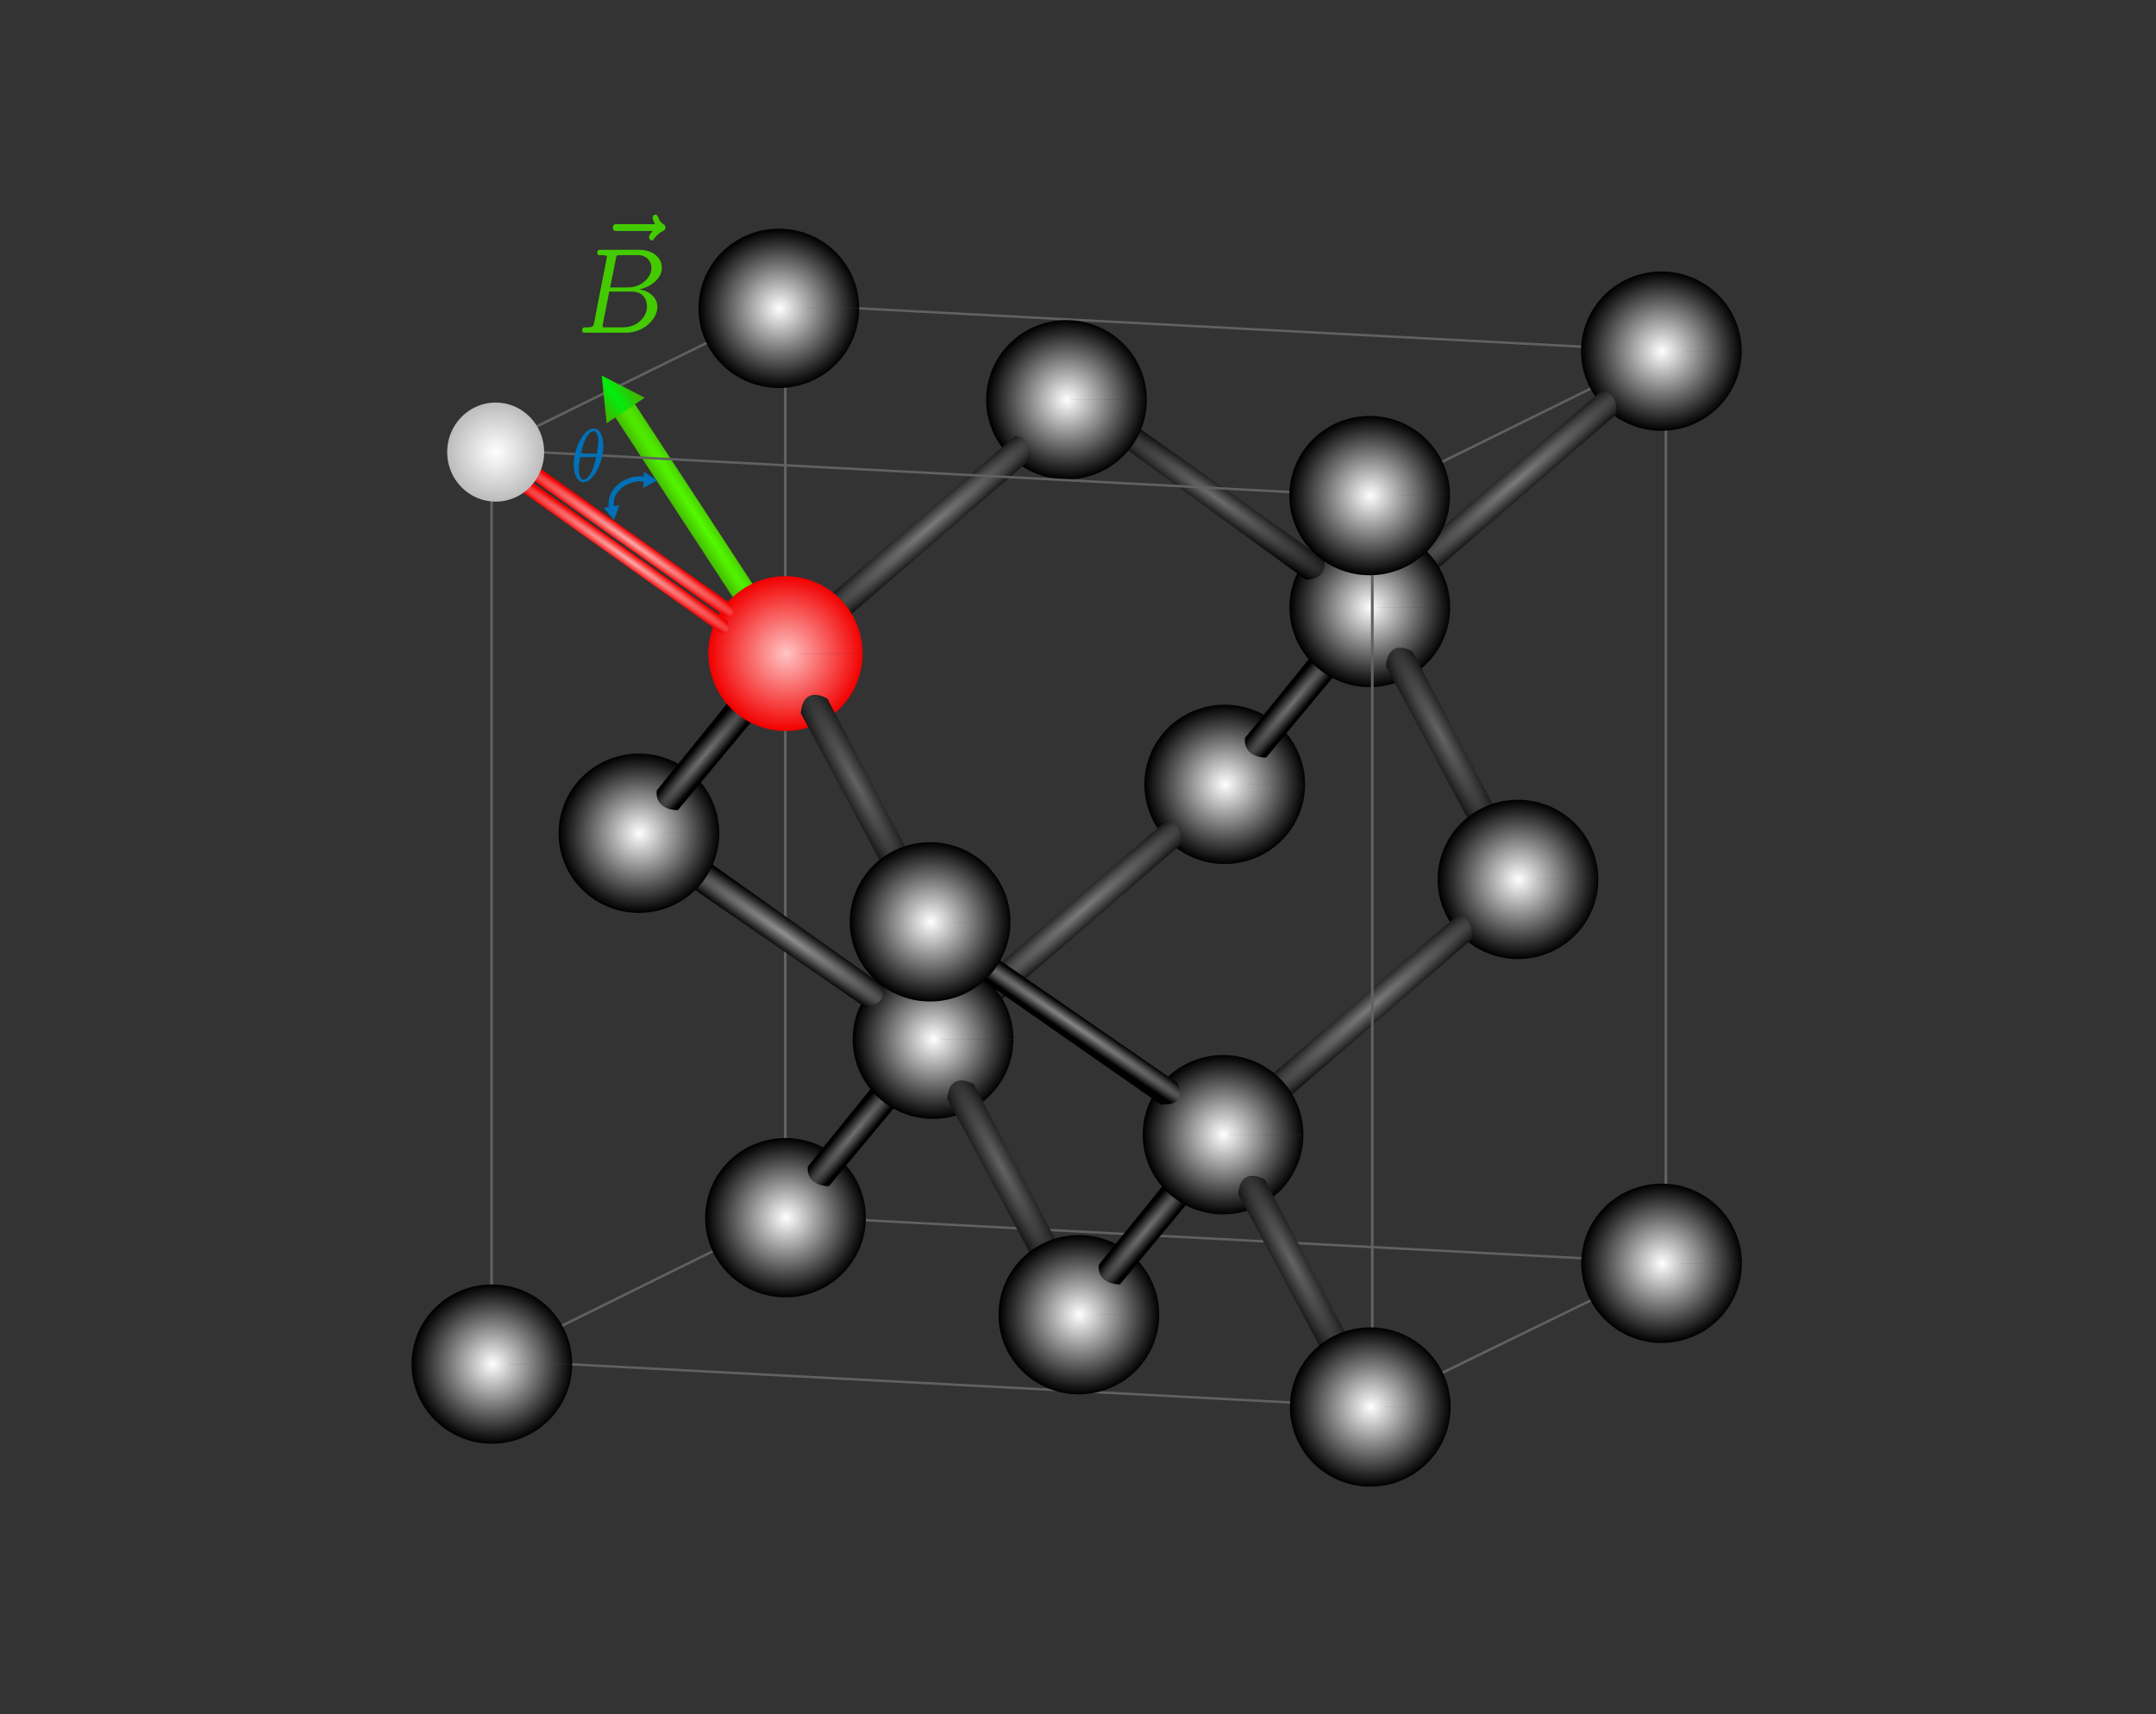 <?xml version="1.0" encoding="UTF-8" standalone="no"?>
<!-- Created with Inkscape (http://www.inkscape.org/) -->

<svg
   version="1.1"
   id="svg101653"
   width="1114"
   height="886"
   viewBox="0 0 1114 886"
   sodipodi:docname="cubic_cell_B_total.svg"
   inkscape:version="1.2.1 (9c6d41e410, 2022-07-14, custom)"
   xmlns:inkscape="http://www.inkscape.org/namespaces/inkscape"
   xmlns:sodipodi="http://sodipodi.sourceforge.net/DTD/sodipodi-0.dtd"
   xmlns:xlink="http://www.w3.org/1999/xlink"
   xmlns="http://www.w3.org/2000/svg"
   xmlns:svg="http://www.w3.org/2000/svg">
  <rect x="0" y="0" width="1114" height="886" fill="#333333" stroke="none"/>
  <defs
     id="defs101657">
    <linearGradient
       inkscape:collect="always"
       id="linearGradient61402">
      <stop
         style="stop-color:#ffadad;stop-opacity:1;"
         offset="0"
         id="stop61398" />
      <stop
         style="stop-color:#f00000;stop-opacity:1;"
         offset="1"
         id="stop61400" />
    </linearGradient>
    <linearGradient
       inkscape:collect="always"
       id="linearGradient61268">
      <stop
         style="stop-color:#888888;stop-opacity:1;"
         offset="0"
         id="stop61264" />
      <stop
         style="stop-color:#000000;stop-opacity:1;"
         offset="1"
         id="stop61266" />
    </linearGradient>
    <linearGradient
       inkscape:collect="always"
       id="linearGradient204168">
      <stop
         style="stop-color:#7b7b7b;stop-opacity:1;"
         offset="0"
         id="stop204164" />
      <stop
         style="stop-color:#000000;stop-opacity:1;"
         offset="1"
         id="stop204166" />
    </linearGradient>
    <linearGradient
       inkscape:collect="always"
       id="linearGradient204148">
      <stop
         style="stop-color:#6d6d6d;stop-opacity:1;"
         offset="0"
         id="stop204144" />
      <stop
         style="stop-color:#000000;stop-opacity:1;"
         offset="1"
         id="stop204146" />
    </linearGradient>
    <linearGradient
       inkscape:collect="always"
       id="linearGradient203885">
      <stop
         style="stop-color:#919191;stop-opacity:1;"
         offset="0"
         id="stop203881" />
      <stop
         style="stop-color:#000000;stop-opacity:1;"
         offset="1"
         id="stop203883" />
    </linearGradient>
    <linearGradient
       inkscape:collect="always"
       id="linearGradient75510">
      <stop
         style="stop-color:#ffffff;stop-opacity:1;"
         offset="0"
         id="stop75506" />
      <stop
         style="stop-color:#000000;stop-opacity:1;"
         offset="1"
         id="stop75508" />
    </linearGradient>
    <linearGradient
       inkscape:collect="always"
       id="linearGradient75430">
      <stop
         style="stop-color:#ffc4c4;stop-opacity:1;"
         offset="0"
         id="stop75426" />
      <stop
         style="stop-color:#f20000;stop-opacity:1;"
         offset="1"
         id="stop75428" />
    </linearGradient>
    <linearGradient
       inkscape:collect="always"
       id="linearGradient73912">
      <stop
         style="stop-color:#ffffff;stop-opacity:1;"
         offset="0"
         id="stop73908" />
      <stop
         style="stop-color:#bcbcbc;stop-opacity:1;"
         offset="1"
         id="stop73910" />
    </linearGradient>
    <linearGradient
       inkscape:collect="always"
       id="linearGradient75916">
      <stop
         style="stop-color:#717171;stop-opacity:1;"
         offset="0"
         id="stop75912" />
      <stop
         style="stop-color:#000000;stop-opacity:1;"
         offset="1"
         id="stop75914" />
    </linearGradient>
    <linearGradient
       inkscape:collect="always"
       id="linearGradient88721">
      <stop
         style="stop-color:#646464;stop-opacity:1;"
         offset="0"
         id="stop88717" />
      <stop
         style="stop-color:#000000;stop-opacity:1;"
         offset="1"
         id="stop88719" />
    </linearGradient>
    <radialGradient
       inkscape:collect="always"
       xlink:href="#linearGradient75510"
       id="radialGradient75512-5-52-2"
       cx="468.11"
       cy="43.287"
       fx="468.11"
       fy="43.287"
       r="0.991"
       gradientTransform="matrix(41.871,0,0,41.523,-19197.641,-1638.019)"
       gradientUnits="userSpaceOnUse" />
    <radialGradient
       inkscape:collect="always"
       xlink:href="#linearGradient75510"
       id="radialGradient75512-5-52-9"
       cx="468.11"
       cy="43.287"
       fx="468.11"
       fy="43.287"
       r="0.991"
       gradientTransform="matrix(41.871,0,0,41.523,-18741.645,-1615.891)"
       gradientUnits="userSpaceOnUse" />
    <radialGradient
       inkscape:collect="always"
       xlink:href="#linearGradient75510"
       id="radialGradient75512-5-52-97"
       cx="468.11"
       cy="43.287"
       fx="468.11"
       fy="43.287"
       r="0.991"
       gradientTransform="matrix(41.871,0,0,41.523,-18741.525,-1144.452)"
       gradientUnits="userSpaceOnUse" />
    <radialGradient
       inkscape:collect="always"
       xlink:href="#linearGradient75510"
       id="radialGradient75512-5-52-29"
       cx="468.11"
       cy="43.287"
       fx="468.11"
       fy="43.287"
       r="0.991"
       gradientTransform="matrix(41.871,0,0,41.523,-19042.614,-1117.89)"
       gradientUnits="userSpaceOnUse" />
    <radialGradient
       inkscape:collect="always"
       xlink:href="#linearGradient75510"
       id="radialGradient75512-5-52-4"
       cx="468.11"
       cy="43.287"
       fx="468.11"
       fy="43.287"
       r="0.991"
       gradientTransform="matrix(41.871,0,0,41.523,-19194.202,-1168.03)"
       gradientUnits="userSpaceOnUse" />
    <radialGradient
       inkscape:collect="always"
       xlink:href="#linearGradient75510"
       id="radialGradient75512-5-52-5"
       cx="468.11"
       cy="43.287"
       fx="468.11"
       fy="43.287"
       r="0.991"
       gradientTransform="matrix(41.871,0,0,41.523,-19117.951,-1260.258)"
       gradientUnits="userSpaceOnUse" />
    <radialGradient
       inkscape:collect="always"
       xlink:href="#linearGradient75510"
       id="radialGradient75512-5-52-1"
       cx="468.11"
       cy="43.287"
       fx="468.11"
       fy="43.287"
       r="0.991"
       gradientTransform="matrix(41.871,0,0,41.523,-19269.929,-1366.71)"
       gradientUnits="userSpaceOnUse" />
    <radialGradient
       inkscape:collect="always"
       xlink:href="#linearGradient75510"
       id="radialGradient75512-5-52-47"
       cx="468.11"
       cy="43.287"
       fx="468.11"
       fy="43.287"
       r="0.991"
       gradientTransform="matrix(41.871,0,0,41.523,-18967.257,-1391.995)"
       gradientUnits="userSpaceOnUse" />
    <radialGradient
       inkscape:collect="always"
       xlink:href="#linearGradient75510"
       id="radialGradient75512-5-52-3"
       cx="468.11"
       cy="43.287"
       fx="468.11"
       fy="43.287"
       r="0.991"
       gradientTransform="matrix(41.871,0,0,41.523,-18892.292,-1483.414)"
       gradientUnits="userSpaceOnUse" />
    <radialGradient
       inkscape:collect="always"
       xlink:href="#linearGradient75510"
       id="radialGradient75512-5-52-54"
       cx="468.11"
       cy="43.287"
       fx="468.11"
       fy="43.287"
       r="0.991"
       gradientTransform="matrix(41.871,0,0,41.523,-18815.736,-1342.862)"
       gradientUnits="userSpaceOnUse" />
    <radialGradient
       inkscape:collect="always"
       xlink:href="#linearGradient75510"
       id="radialGradient75512-5-52-0"
       cx="468.11"
       cy="43.287"
       fx="468.11"
       fy="43.287"
       r="0.991"
       gradientTransform="matrix(41.871,0,0,41.523,-18892.358,-1541.234)"
       gradientUnits="userSpaceOnUse" />
    <radialGradient
       inkscape:collect="always"
       xlink:href="#linearGradient75510"
       id="radialGradient75512-5-52-92"
       cx="468.11"
       cy="43.287"
       fx="468.11"
       fy="43.287"
       r="0.991"
       gradientTransform="matrix(41.871,0,0,41.523,-19119.482,-1320.933)"
       gradientUnits="userSpaceOnUse" />
    <radialGradient
       inkscape:collect="always"
       xlink:href="#linearGradient75510"
       id="radialGradient75512-5-52-26"
       cx="468.11"
       cy="43.287"
       fx="468.11"
       fy="43.287"
       r="0.991"
       gradientTransform="matrix(41.871,0,0,41.523,-19049.015,-1590.748)"
       gradientUnits="userSpaceOnUse" />
    <radialGradient
       inkscape:collect="always"
       xlink:href="#linearGradient75510"
       id="radialGradient75512-5-52-04"
       cx="468.11"
       cy="43.287"
       fx="468.11"
       fy="43.287"
       r="0.991"
       gradientTransform="matrix(41.871,0,0,41.523,-18968.113,-1210.915)"
       gradientUnits="userSpaceOnUse" />
    <radialGradient
       inkscape:collect="always"
       xlink:href="#linearGradient75510"
       id="radialGradient75512-5-52-27"
       cx="468.11"
       cy="43.287"
       fx="468.11"
       fy="43.287"
       r="0.991"
       gradientTransform="matrix(41.871,0,0,41.523,-18892.041,-1070.188)"
       gradientUnits="userSpaceOnUse" />
    <radialGradient
       inkscape:collect="always"
       xlink:href="#linearGradient75510"
       id="radialGradient75512-5-52-06"
       cx="468.11"
       cy="43.287"
       fx="468.11"
       fy="43.287"
       r="0.991"
       gradientTransform="matrix(41.871,0,0,41.523,-19345.903,-1092.376)"
       gradientUnits="userSpaceOnUse" />
    <radialGradient
       inkscape:collect="always"
       xlink:href="#linearGradient75430"
       id="radialGradient75432-3-7"
       cx="464.478"
       cy="46.423"
       fx="464.478"
       fy="46.423"
       r="0.951"
       gradientTransform="matrix(41.871,0,0,42.036,-19042.112,-1613.641)"
       gradientUnits="userSpaceOnUse" />
    <radialGradient
       inkscape:collect="always"
       xlink:href="#linearGradient73912"
       id="radialGradient73914-1-3"
       cx="460.822"
       cy="43.885"
       fx="460.822"
       fy="43.885"
       r="0.624"
       gradientTransform="matrix(40.143,0,0,41.024,-18242.717,-1566.676)"
       gradientUnits="userSpaceOnUse" />
    <radialGradient
       inkscape:collect="always"
       xlink:href="#linearGradient75916"
       id="radialGradient75918-7-3"
       cx="463.457"
       cy="47.701"
       fx="463.457"
       fy="47.701"
       r="0.593"
       gradientTransform="matrix(8.288,6.939,-86.801,102.991,663.245,-7738.122)"
       gradientUnits="userSpaceOnUse" />
    <radialGradient
       inkscape:collect="always"
       xlink:href="#linearGradient88721"
       id="radialGradient88723-9"
       cx="27.298"
       cy="138.686"
       fx="27.298"
       fy="138.686"
       r="0.4"
       gradientTransform="matrix(-27.617,13.385,-119.846,-222.989,18119.133,30939.795)"
       gradientUnits="userSpaceOnUse" />
    <radialGradient
       inkscape:collect="always"
       xlink:href="#linearGradient88721"
       id="radialGradient88723-5"
       cx="27.298"
       cy="138.686"
       fx="27.298"
       fy="138.686"
       r="0.4"
       gradientTransform="matrix(-27.617,13.385,-119.846,-222.989,18042.796,31212.722)"
       gradientUnits="userSpaceOnUse" />
    <radialGradient
       inkscape:collect="always"
       xlink:href="#linearGradient88721"
       id="radialGradient88723-3"
       cx="27.298"
       cy="138.686"
       fx="27.298"
       fy="138.686"
       r="0.4"
       gradientTransform="matrix(-27.617,13.385,-119.846,-222.989,17892.445,31163.405)"
       gradientUnits="userSpaceOnUse" />
    <radialGradient
       inkscape:collect="always"
       xlink:href="#linearGradient75916"
       id="radialGradient75918-7-1"
       cx="463.457"
       cy="47.701"
       fx="463.457"
       fy="47.701"
       r="0.593"
       gradientTransform="matrix(8.288,6.939,-86.801,102.991,891.683,-7493.036)"
       gradientUnits="userSpaceOnUse" />
    <radialGradient
       inkscape:collect="always"
       xlink:href="#linearGradient75916"
       id="radialGradient75918-7-8"
       cx="463.457"
       cy="47.701"
       fx="463.457"
       fy="47.701"
       r="0.593"
       gradientTransform="matrix(8.288,6.939,-86.801,102.991,741.335,-7543.824)"
       gradientUnits="userSpaceOnUse" />
    <radialGradient
       inkscape:collect="always"
       xlink:href="#linearGradient75916"
       id="radialGradient75918-7-0"
       cx="463.457"
       cy="47.701"
       fx="463.457"
       fy="47.701"
       r="0.593"
       gradientTransform="matrix(8.288,6.939,-86.801,102.991,967.216,-7765.303)"
       gradientUnits="userSpaceOnUse" />
    <radialGradient
       inkscape:collect="always"
       xlink:href="#linearGradient203885"
       id="radialGradient203887-1"
       cx="332.136"
       cy="286.215"
       fx="332.136"
       fy="286.215"
       r="48.631"
       gradientTransform="matrix(2.204,1.529,-0.096,0.139,-298.322,-64.26)"
       gradientUnits="userSpaceOnUse" />
    <radialGradient
       inkscape:collect="always"
       xlink:href="#linearGradient204148"
       id="radialGradient204150"
       cx="628.468"
       cy="257.4"
       fx="628.468"
       fy="257.4"
       r="57.421"
       gradientTransform="matrix(1.492,1.04,-0.094,0.135,-284.997,-430.972)"
       gradientUnits="userSpaceOnUse" />
    <radialGradient
       inkscape:collect="always"
       xlink:href="#linearGradient204168"
       id="radialGradient204170"
       cx="709.085"
       cy="519.491"
       fx="709.085"
       fy="519.491"
       r="51.773"
       gradientTransform="matrix(2.053,-1.765,0.13,0.151,-814.187,1692.893)"
       gradientUnits="userSpaceOnUse" />
    <radialGradient
       inkscape:collect="always"
       xlink:href="#linearGradient204168"
       id="radialGradient204170-6"
       cx="709.085"
       cy="519.491"
       fx="709.085"
       fy="519.491"
       r="51.773"
       gradientTransform="matrix(2.053,-1.765,0.13,0.151,-964.576,1644.015)"
       gradientUnits="userSpaceOnUse" />
    <radialGradient
       inkscape:collect="always"
       xlink:href="#linearGradient204168"
       id="radialGradient204170-1"
       cx="709.085"
       cy="519.491"
       fx="709.085"
       fy="519.491"
       r="51.773"
       gradientTransform="matrix(2.053,-1.765,0.13,0.151,-739.677,1421.714)"
       gradientUnits="userSpaceOnUse" />
    <radialGradient
       inkscape:collect="always"
       xlink:href="#linearGradient204168"
       id="radialGradient204170-1-3"
       cx="709.085"
       cy="519.491"
       fx="709.085"
       fy="519.491"
       r="51.773"
       gradientTransform="matrix(2.053,-1.765,0.13,0.151,-1042.623,1445.195)"
       gradientUnits="userSpaceOnUse" />
    <radialGradient
       inkscape:collect="always"
       xlink:href="#linearGradient61268"
       id="radialGradient61270"
       cx="553.425"
       cy="528.997"
       fx="553.425"
       fy="528.997"
       r="56.332"
       gradientTransform="matrix(2.481,1.684,-0.055,0.081,-790.207,-445.839)"
       gradientUnits="userSpaceOnUse" />
    <radialGradient
       inkscape:collect="always"
       xlink:href="#linearGradient61402"
       id="radialGradient61404-3"
       cx="443.488"
       cy="417.137"
       fx="443.488"
       fy="417.137"
       r="27.237"
       gradientTransform="matrix(-2.964,-2.097,0.082,-0.11,1606.333,1256.029)"
       gradientUnits="userSpaceOnUse" />
    <radialGradient
       inkscape:collect="always"
       xlink:href="#linearGradient76547"
       id="radialGradient76549-8-6"
       cx="464.497"
       cy="44.543"
       fx="464.497"
       fy="44.543"
       r="0.157"
       gradientTransform="matrix(-203.971,-300.029,49.933,-33.946,92836.729,141078.1)"
       gradientUnits="userSpaceOnUse" />
    <linearGradient
       inkscape:collect="always"
       id="linearGradient76547">
      <stop
         style="stop-color:#00f00f;stop-opacity:1;"
         offset="0"
         id="stop76543" />
      <stop
         style="stop-color:#3db800;stop-opacity:1;"
         offset="1"
         id="stop76545" />
    </linearGradient>
    <radialGradient
       inkscape:collect="always"
       xlink:href="#linearGradient76539"
       id="radialGradient76541-9"
       cx="464.515"
       cy="45.511"
       fx="464.515"
       fy="45.511"
       r="0.098"
       gradientTransform="matrix(63.139,-41.555,1210.261,1841.636,-84048.533,-64243.963)"
       gradientUnits="userSpaceOnUse" />
    <linearGradient
       inkscape:collect="always"
       id="linearGradient76539">
      <stop
         style="stop-color:#54fa00;stop-opacity:1;"
         offset="0"
         id="stop76535" />
      <stop
         style="stop-color:#43ba00;stop-opacity:1;"
         offset="1"
         id="stop76537" />
    </linearGradient>
    <clipPath
       id="clipPath3015">
      <path
         clip-rule="nonzero"
         d="M 0,1 H 5 V 4.859 H 0 Z m 0,0"
         id="path378313" />
    </clipPath>
    <radialGradient
       inkscape:collect="always"
       xlink:href="#linearGradient88721"
       id="radialGradient88723-9-4"
       cx="27.298"
       cy="138.686"
       fx="27.298"
       fy="138.686"
       r="0.4"
       gradientTransform="matrix(-27.617,13.385,-119.846,-222.989,17816.78,30964.15)"
       gradientUnits="userSpaceOnUse" />
    <radialGradient
       inkscape:collect="always"
       xlink:href="#linearGradient61402"
       id="radialGradient61404-3-8"
       cx="443.488"
       cy="417.137"
       fx="443.488"
       fy="417.137"
       r="27.237"
       gradientTransform="matrix(-2.964,-2.097,0.082,-0.11,1604.073,1264.498)"
       gradientUnits="userSpaceOnUse" />
  </defs>
  <sodipodi:namedview
     id="namedview101655"
     pagecolor="#ffffff"
     bordercolor="#000000"
     borderopacity="0.25"
     inkscape:showpageshadow="2"
     inkscape:pageopacity="0.0"
     inkscape:pagecheckerboard="0"
     inkscape:deskcolor="#d1d1d1"
     showgrid="false"
     inkscape:zoom="1.1456764"
     inkscape:cx="725.33572"
     inkscape:cy="492.28562"
     inkscape:window-width="1906"
     inkscape:window-height="986"
     inkscape:window-x="5"
     inkscape:window-y="39"
     inkscape:window-maximized="1"
     inkscape:current-layer="g101659" />
  <g
     inkscape:groupmode="layer"
     inkscape:label="Image"
     id="g101659">
    <rect
       style="fill:#616161;fill-opacity:1;stroke-width:17.532;stroke-linecap:butt;stroke-linejoin:round"
       id="rect88792-7-79"
       width="1.228"
       height="456.326"
       x="688.12"
       y="-750.308"
       transform="matrix(-0.058,0.998,-0.999,-0.053,0,0)" />
    <path
       style="fill:#616161;fill-opacity:1;stroke-width:18.213;stroke-linecap:butt;stroke-linejoin:round"
       d="m 708.637,256 150.821,-74.375 1.54,0.536 -151.528,74.948 z"
       id="path88916-2-3" />
    <rect
       style="fill:#616161;fill-opacity:1;stroke-width:17.532;stroke-linecap:butt;stroke-linejoin:round"
       id="rect88792-7-7-5"
       width="1.228"
       height="456.326"
       x="135.058"
       y="-870.481"
       transform="matrix(-0.058,0.998,-0.999,-0.053,0,0)" />
    <rect
       style="fill:#616161;fill-opacity:1;stroke-width:19.032;stroke-linecap:butt;stroke-linejoin:round"
       id="rect88792-4-6"
       width="1.399"
       height="472.044"
       x="860.044"
       y="180.771" />
    <path
       style="fill:#616161;fill-opacity:1;stroke-width:18.292;stroke-linecap:butt;stroke-linejoin:round"
       d="m 253.406,231.364 151.878,-74.502 1.551,0.536 -152.591,75.077 z"
       id="path88916-6-3" />
    <rect
       style="fill:#616161;fill-opacity:1;stroke-width:19.032;stroke-linecap:butt;stroke-linejoin:round"
       id="rect88792-75"
       width="1.399"
       height="472.044"
       x="253.289"
       y="231.333" />
    <path
       style="fill:#616161;fill-opacity:1;stroke-width:18.222;stroke-linecap:butt;stroke-linejoin:round"
       d="m 708.593,726.633 151.799,-73.973 1.549,0.536 -152.512,74.544 z"
       id="path88916-20" />
    <rect
       style="fill:#616161;fill-opacity:1;stroke-width:19.032;stroke-linecap:butt;stroke-linejoin:round"
       id="rect88792-8-6"
       width="1.399"
       height="472.044"
       x="405.067"
       y="156.715" />
    <rect
       style="fill:#616161;fill-opacity:1;stroke-width:17.532;stroke-linecap:butt;stroke-linejoin:round"
       id="rect88792-7-2-2"
       width="1.228"
       height="456.326"
       x="605.666"
       y="-896.985"
       transform="matrix(-0.058,0.998,-0.999,-0.053,0,0)" />
    <path
       style="fill:#616161;fill-opacity:1;stroke-width:18.213;stroke-linecap:butt;stroke-linejoin:round"
       d="m 254.035,702.35 150.821,-74.374 1.54,0.536 -151.528,74.948 z"
       id="path88916-1-6" />
    <path
       style="fill:url(#radialGradient75512-5-52-9);fill-opacity:1;stroke-width:11.06;stroke-linecap:butt;stroke-linejoin:round"
       id="path75504-2-744-8"
       sodipodi:type="arc"
       sodipodi:cx="858.41968"
       sodipodi:cy="181.48363"
       sodipodi:rx="41.510067"
       sodipodi:ry="41.164989"
       sodipodi:start="0"
       sodipodi:end="6.2814657"
       sodipodi:arc-type="slice"
       d="m 899.93,181.484 a 41.51,41.165 0 0 1 -41.492,41.165 41.51,41.165 0 0 1 -41.528,-41.13 41.51,41.165 0 0 1 41.457,-41.2 41.51,41.165 0 0 1 41.564,41.094 l -41.51,0.071 z" />
    <path
       style="fill:url(#radialGradient75512-5-52-47);fill-opacity:1;stroke-width:11.06;stroke-linecap:butt;stroke-linejoin:round"
       id="path75504-2-744-69"
       sodipodi:type="arc"
       sodipodi:cx="632.80817"
       sodipodi:cy="405.37967"
       sodipodi:rx="41.510067"
       sodipodi:ry="41.164989"
       sodipodi:start="0"
       sodipodi:end="6.2814657"
       sodipodi:arc-type="slice"
       d="m 674.318,405.38 a 41.51,41.165 0 0 1 -41.492,41.165 41.51,41.165 0 0 1 -41.528,-41.13 41.51,41.165 0 0 1 41.457,-41.2 41.51,41.165 0 0 1 41.564,41.094 l -41.51,0.071 z" />
    <path
       style="fill:url(#radialGradient204170-6);fill-opacity:1"
       d="m 506.922,506.332 10.036,10.715 93.51,-80.837 c 0,0 0,12.563 0,0 0,-12.563 -7.853,-12.024 -7.853,-12.024 z"
       id="path204162-7" />
    <path
       style="fill:url(#radialGradient75512-5-52-4);fill-opacity:1;stroke-width:11.06;stroke-linecap:butt;stroke-linejoin:round"
       id="path75504-2-744-4"
       sodipodi:type="arc"
       sodipodi:cx="405.8638"
       sodipodi:cy="629.34418"
       sodipodi:rx="41.510067"
       sodipodi:ry="41.164989"
       sodipodi:start="0"
       sodipodi:end="6.2814657"
       sodipodi:arc-type="slice"
       d="m 447.374,629.344 a 41.51,41.165 0 0 1 -41.492,41.165 41.51,41.165 0 0 1 -41.528,-41.13 41.51,41.165 0 0 1 41.457,-41.2 41.51,41.165 0 0 1 41.564,41.094 l -41.51,0.071 z" />
    <path
       style="fill:url(#radialGradient75918-7-8);fill-opacity:1;stroke-width:11.06;stroke-linecap:butt;stroke-linejoin:round"
       d="m 417.408,602.822 c -0.963,10.623 10.948,10.209 10.948,10.209 l 38.689,-46.551 -12.183,-9.918 z"
       id="path75910-7-3" />
    <path
       style="fill:url(#radialGradient75918-7-0);fill-opacity:1;stroke-width:11.06;stroke-linecap:butt;stroke-linejoin:round"
       d="m 643.289,381.342 c -0.963,10.623 10.948,10.209 10.948,10.209 l 38.689,-46.551 -12.183,-9.918 z"
       id="path75910-7-4" />
    <path
       style="fill:url(#radialGradient204170-1);fill-opacity:1"
       d="m 731.822,284.03 10.036,10.715 93.51,-80.837 c 0,0 0,12.563 0,0 0,-12.563 -7.853,-12.024 -7.853,-12.024 z"
       id="path204162-9" />
    <path
       style="fill:url(#radialGradient75512-5-52-5);fill-opacity:1;stroke-width:11.06;stroke-linecap:butt;stroke-linejoin:round"
       id="path75504-2-744-6"
       sodipodi:type="arc"
       sodipodi:cx="482.1145"
       sodipodi:cy="537.11621"
       sodipodi:rx="41.510067"
       sodipodi:ry="41.164989"
       sodipodi:start="0"
       sodipodi:end="6.2814657"
       sodipodi:arc-type="slice"
       d="m 523.625,537.116 a 41.51,41.165 0 0 1 -41.492,41.165 41.51,41.165 0 0 1 -41.528,-41.13 41.51,41.165 0 0 1 41.457,-41.2 41.51,41.165 0 0 1 41.564,41.094 l -41.51,0.071 z" />
    <path
       style="fill:url(#radialGradient203887-1);fill-opacity:1"
       d="m 357.435,458.776 9.176,-13.042 87.785,62.317 c 0.607,0.884 6.447,10.339 -7.257,12.613 z"
       id="path203841-9"
       sodipodi:nodetypes="ccccc" />
    <path
       style="fill:url(#radialGradient75512-5-52-1);fill-opacity:1;stroke-width:11.06;stroke-linecap:butt;stroke-linejoin:round"
       id="path75504-2-744-3"
       sodipodi:type="arc"
       sodipodi:cx="330.13525"
       sodipodi:cy="430.66412"
       sodipodi:rx="41.510067"
       sodipodi:ry="41.164989"
       sodipodi:start="0"
       sodipodi:end="6.2814657"
       sodipodi:arc-type="slice"
       d="m 371.645,430.664 a 41.51,41.165 0 0 1 -41.492,41.165 41.51,41.165 0 0 1 -41.528,-41.13 41.51,41.165 0 0 1 41.457,-41.2 41.51,41.165 0 0 1 41.564,41.094 l -41.51,0.071 z" />
    <path
       style="fill:url(#radialGradient75512-5-52-3);fill-opacity:1;stroke-width:11.06;stroke-linecap:butt;stroke-linejoin:round"
       id="path75504-2-744-52"
       sodipodi:type="arc"
       sodipodi:cx="707.77252"
       sodipodi:cy="313.96078"
       sodipodi:rx="41.510067"
       sodipodi:ry="41.164989"
       sodipodi:start="0"
       sodipodi:end="6.2814657"
       sodipodi:arc-type="slice"
       d="m 749.283,313.961 a 41.51,41.165 0 0 1 -41.492,41.165 41.51,41.165 0 0 1 -41.528,-41.13 41.51,41.165 0 0 1 41.457,-41.2 41.51,41.165 0 0 1 41.564,41.094 l -41.51,0.071 z" />
    <path
       style="fill:url(#radialGradient88723-3);fill-opacity:1;stroke-width:18.213;stroke-linecap:butt;stroke-linejoin:round"
       d="m 489.434,567.922 c 1.295,-15.316 13.717,-7.585 13.717,-7.585 l 42.761,81.321 -13.357,6.737 z"
       id="path88715-61"
       sodipodi:nodetypes="ccccc" />
    <path
       style="fill:url(#radialGradient88723-9);fill-opacity:1;stroke-width:18.213;stroke-linecap:butt;stroke-linejoin:round"
       d="m 716.122,344.312 c 1.295,-15.316 13.717,-7.585 13.717,-7.585 l 42.761,81.321 -13.357,6.737 z"
       id="path88715-8"
       sodipodi:nodetypes="ccccc" />
    <path
       style="fill:url(#radialGradient75512-5-52-54);fill-opacity:1;stroke-width:11.06;stroke-linecap:butt;stroke-linejoin:round"
       id="path75504-2-744-43"
       sodipodi:type="arc"
       sodipodi:cx="784.32904"
       sodipodi:cy="454.51276"
       sodipodi:rx="41.510067"
       sodipodi:ry="41.164989"
       sodipodi:start="0"
       sodipodi:end="6.2814657"
       sodipodi:arc-type="slice"
       d="m 825.839,454.513 a 41.51,41.165 0 0 1 -41.492,41.165 41.51,41.165 0 0 1 -41.528,-41.13 41.51,41.165 0 0 1 41.457,-41.2 41.51,41.165 0 0 1 41.564,41.094 l -41.51,0.071 z" />
    <path
       style="fill:url(#radialGradient75918-7-3);fill-opacity:1;stroke-width:11.06;stroke-linecap:butt;stroke-linejoin:round"
       d="m 339.317,408.523 c -0.963,10.623 10.948,10.209 10.948,10.209 l 38.689,-46.551 -12.183,-9.918 z"
       id="path75910-7-8" />
    <path
       style="fill:url(#radialGradient75512-5-52-29);fill-opacity:1;stroke-width:11.06;stroke-linecap:butt;stroke-linejoin:round"
       id="path75504-2-744-9"
       sodipodi:type="arc"
       sodipodi:cx="557.45178"
       sodipodi:cy="679.48419"
       sodipodi:rx="41.510067"
       sodipodi:ry="41.164989"
       sodipodi:start="0"
       sodipodi:end="6.2814657"
       sodipodi:arc-type="slice"
       d="m 598.962,679.484 a 41.51,41.165 0 0 1 -41.492,41.165 41.51,41.165 0 0 1 -41.528,-41.13 41.51,41.165 0 0 1 41.457,-41.2 41.51,41.165 0 0 1 41.564,41.094 l -41.51,0.071 z" />
    <path
       style="fill:url(#radialGradient75918-7-1);fill-opacity:1;stroke-width:11.06;stroke-linecap:butt;stroke-linejoin:round"
       d="m 567.756,653.609 c -0.963,10.623 10.948,10.209 10.948,10.209 l 38.689,-46.551 -12.183,-9.918 z"
       id="path75910-7-84" />
    <path
       style="fill:url(#radialGradient204170);fill-opacity:1"
       d="m 657.312,555.209 10.036,10.715 93.51,-80.837 c 0,0 0,12.563 0,0 0,-12.563 -7.853,-12.024 -7.853,-12.024 z"
       id="path204162" />
    <path
       style="fill:url(#radialGradient204150);fill-opacity:1"
       d="m 571.047,224.151 103.742,75.454 c 0,0 -14.041,0.721 0,0 12.852,-0.66 9.084,-10.725 9.084,-10.725 L 578.877,214.348 Z"
       id="path204142"
       sodipodi:nodetypes="ccsccc" />
    <path
       style="fill:url(#radialGradient75512-5-52-26);fill-opacity:1;stroke-width:11.06;stroke-linecap:butt;stroke-linejoin:round"
       id="path75504-2-744-95"
       sodipodi:type="arc"
       sodipodi:cx="551.04974"
       sodipodi:cy="206.62697"
       sodipodi:rx="41.510067"
       sodipodi:ry="41.164989"
       sodipodi:start="0"
       sodipodi:end="6.2814657"
       sodipodi:arc-type="slice"
       d="m 592.56,206.627 a 41.51,41.165 0 0 1 -41.492,41.165 41.51,41.165 0 0 1 -41.528,-41.13 41.51,41.165 0 0 1 41.457,-41.2 41.51,41.165 0 0 1 41.564,41.094 l -41.51,0.071 z" />
    <path
       style="fill:url(#radialGradient76541-9);fill-opacity:1;stroke-width:20.846;stroke-linecap:butt;stroke-linejoin:round"
       d="m 317.021,214.312 10.297,-6.604 72.698,111.135 c 0,0 1.156,-8.054 0,0 -1.156,8.054 -10.258,6.849 -10.258,6.849 z"
       id="path73887-4" />
    <path
       style="fill:url(#radialGradient75512-5-52-04);fill-opacity:1;stroke-width:11.06;stroke-linecap:butt;stroke-linejoin:round"
       id="path75504-2-744-17"
       sodipodi:type="arc"
       sodipodi:cx="631.95197"
       sodipodi:cy="586.45972"
       sodipodi:rx="41.510067"
       sodipodi:ry="41.164989"
       sodipodi:start="0"
       sodipodi:end="6.2814657"
       sodipodi:arc-type="slice"
       d="m 673.462,586.46 a 41.51,41.165 0 0 1 -41.492,41.165 41.51,41.165 0 0 1 -41.528,-41.13 41.51,41.165 0 0 1 41.457,-41.2 41.51,41.165 0 0 1 41.564,41.094 l -41.51,0.071 z" />
    <path
       style="fill:url(#radialGradient204170-1-3);fill-opacity:1"
       d="m 428.876,307.511 10.036,10.715 93.51,-80.837 c 0,0 0,12.563 0,0 0,-12.563 -7.853,-12.024 -7.853,-12.024 z"
       id="path204162-9-5" />
    <path
       style="fill:url(#radialGradient75512-5-52-06);fill-opacity:1;stroke-width:11.06;stroke-linecap:butt;stroke-linejoin:round"
       id="path75504-2-744-94"
       sodipodi:type="arc"
       sodipodi:cx="254.16241"
       sodipodi:cy="704.99817"
       sodipodi:rx="41.510067"
       sodipodi:ry="41.164989"
       sodipodi:start="0"
       sodipodi:end="6.2814657"
       sodipodi:arc-type="slice"
       d="m 295.672,704.998 a 41.51,41.165 0 0 1 -41.492,41.165 41.51,41.165 0 0 1 -41.528,-41.13 41.51,41.165 0 0 1 41.457,-41.2 41.51,41.165 0 0 1 41.564,41.094 l -41.51,0.071 z" />
    <path
       style="fill:url(#radialGradient75432-3-7);fill-opacity:1;stroke-width:11.06;stroke-linecap:butt;stroke-linejoin:round"
       id="path73968-5-7"
       sodipodi:type="arc"
       sodipodi:cx="405.86224"
       sodipodi:cy="337.79315"
       sodipodi:rx="39.8311"
       sodipodi:ry="39.988155"
       sodipodi:start="0"
       sodipodi:end="6.2814657"
       sodipodi:arc-type="slice"
       d="m 445.693,337.793 a 39.831,39.988 0 0 1 -39.814,39.988 39.831,39.988 0 0 1 -39.848,-39.954 39.831,39.988 0 0 1 39.78,-40.023 39.831,39.988 0 0 1 39.882,39.919 l -39.831,0.069 z" />
    <rect
       style="fill:#616161;fill-opacity:1;stroke-width:17.532;stroke-linecap:butt;stroke-linejoin:round"
       id="rect88792-7-1-6"
       width="1.228"
       height="456.326"
       x="218.098"
       y="-723.056"
       transform="matrix(-0.058,0.998,-0.999,-0.053,0,0)" />
    <path
       style="fill:url(#radialGradient88723-5);fill-opacity:1;stroke-width:18.213;stroke-linecap:butt;stroke-linejoin:round"
       d="m 639.785,617.24 c 1.295,-15.316 13.717,-7.585 13.717,-7.585 l 42.761,81.321 -13.357,6.737 z"
       id="path88715-6"
       sodipodi:nodetypes="ccccc" />
    <rect
       style="fill:#616161;fill-opacity:1;stroke-width:19.032;stroke-linecap:butt;stroke-linejoin:round"
       id="rect88792-0-8"
       width="1.399"
       height="472.044"
       x="708.357"
       y="255.422" />
    <path
       style="fill:url(#radialGradient75512-5-52-27);fill-opacity:1;stroke-width:11.06;stroke-linecap:butt;stroke-linejoin:round"
       id="path75504-2-744-61"
       sodipodi:type="arc"
       sodipodi:cx="708.02393"
       sodipodi:cy="727.18695"
       sodipodi:rx="41.510067"
       sodipodi:ry="41.164989"
       sodipodi:start="0"
       sodipodi:end="6.2814657"
       sodipodi:arc-type="slice"
       d="m 749.534,727.187 a 41.51,41.165 0 0 1 -41.492,41.165 41.51,41.165 0 0 1 -41.528,-41.13 41.51,41.165 0 0 1 41.457,-41.2 41.51,41.165 0 0 1 41.564,41.094 l -41.51,0.071 z" />
    <path
       style="fill:url(#radialGradient75512-5-52-97);fill-opacity:1;stroke-width:11.06;stroke-linecap:butt;stroke-linejoin:round"
       id="path75504-2-744-1"
       sodipodi:type="arc"
       sodipodi:cx="858.53961"
       sodipodi:cy="652.92273"
       sodipodi:rx="41.510067"
       sodipodi:ry="41.164989"
       sodipodi:start="0"
       sodipodi:end="6.2814657"
       sodipodi:arc-type="slice"
       d="m 900.05,652.923 a 41.51,41.165 0 0 1 -41.492,41.165 41.51,41.165 0 0 1 -41.528,-41.13 41.51,41.165 0 0 1 41.457,-41.2 41.51,41.165 0 0 1 41.564,41.094 l -41.51,0.071 z" />
    <path
       style="fill:url(#radialGradient75512-5-52-0);fill-opacity:1;stroke-width:11.06;stroke-linecap:butt;stroke-linejoin:round"
       id="path75504-2-744-68"
       sodipodi:type="arc"
       sodipodi:cx="707.70715"
       sodipodi:cy="256.14096"
       sodipodi:rx="41.510067"
       sodipodi:ry="41.164989"
       sodipodi:start="0"
       sodipodi:end="6.2814657"
       sodipodi:arc-type="slice"
       d="m 749.217,256.141 a 41.51,41.165 0 0 1 -41.492,41.165 41.51,41.165 0 0 1 -41.528,-41.13 41.51,41.165 0 0 1 41.457,-41.2 41.51,41.165 0 0 1 41.564,41.094 l -41.51,0.071 z" />
    <path
       style="fill:url(#radialGradient75512-5-52-2);fill-opacity:1;stroke-width:11.06;stroke-linecap:butt;stroke-linejoin:round"
       id="path75504-2-744-5"
       sodipodi:type="arc"
       sodipodi:cx="402.42386"
       sodipodi:cy="159.35582"
       sodipodi:rx="41.510067"
       sodipodi:ry="41.164989"
       sodipodi:start="0"
       sodipodi:end="6.2814657"
       sodipodi:arc-type="slice"
       d="m 443.934,159.356 a 41.51,41.165 0 0 1 -41.492,41.165 41.51,41.165 0 0 1 -41.528,-41.13 41.51,41.165 0 0 1 41.457,-41.2 41.51,41.165 0 0 1 41.564,41.094 l -41.51,0.071 z" />
    <path
       style="fill:url(#radialGradient61270);fill-opacity:1"
       d="m 599.79,570.87 c 15.004,0.625 8.616,-11.14 8.616,-11.14 l -105.096,-72.631 -6.217,12.182 z"
       id="path61166"
       sodipodi:nodetypes="ccccc" />
    <path
       style="fill:url(#radialGradient61404-3);fill-opacity:1;stroke-width:1.184"
       d="m 378.095,312.405 c 2.957,7.387 -3.747,6.016 -3.747,6.016 l -101.603,-72.175 4.01,-5.805 z"
       id="path61396-2" />
    <path
       style="fill:url(#radialGradient61404-3-8);fill-opacity:1;stroke-width:1.184"
       d="m 375.835,320.873 c 2.957,7.387 -3.747,6.016 -3.747,6.016 l -101.603,-72.175 4.01,-5.805 z"
       id="path61396-2-8" />
    <path
       style="fill:url(#radialGradient88723-9-4);fill-opacity:1;stroke-width:18.213;stroke-linecap:butt;stroke-linejoin:round"
       d="m 413.769,368.668 c 1.295,-15.316 13.717,-7.585 13.717,-7.585 l 42.761,81.321 -13.357,6.737 z"
       id="path88715-8-7"
       sodipodi:nodetypes="ccccc" />
    <ellipse
       style="fill:url(#radialGradient73914-1-3);fill-opacity:1;stroke-width:10.826;stroke-linecap:butt;stroke-linejoin:round"
       id="path73881-2-6"
       cx="256.112"
       cy="233.653"
       rx="25.063"
       ry="25.612" />
    <path
       style="fill:url(#radialGradient75512-5-52-92);fill-opacity:1;stroke-width:11.06;stroke-linecap:butt;stroke-linejoin:round"
       id="path75504-2-744-89"
       sodipodi:type="arc"
       sodipodi:cx="480.58231"
       sodipodi:cy="476.44162"
       sodipodi:rx="41.510067"
       sodipodi:ry="41.164989"
       sodipodi:start="0"
       sodipodi:end="6.2814657"
       sodipodi:arc-type="slice"
       d="m 522.092,476.442 a 41.51,41.165 0 0 1 -41.492,41.165 41.51,41.165 0 0 1 -41.528,-41.13 41.51,41.165 0 0 1 41.457,-41.2 41.51,41.165 0 0 1 41.564,41.094 l -41.51,0.071 z" />
    <path
       style="fill:url(#radialGradient76549-8-6);fill-opacity:1;stroke-width:20;stroke-linecap:butt;stroke-linejoin:round"
       d="M 313.463,218.74 333.121,205.557 310.909,194.099 Z"
       id="path73798-0-7"
       sodipodi:nodetypes="cccc" />
    <g
       inkscape:label=""
       transform="matrix(27.845,0,0,35.609,300.815,110.936)"
       id="g157004"
       style="fill:#44cb00;fill-opacity:1;stroke-linecap:butt;stroke-linejoin:round">
      <g
         fill="#000000"
         fill-opacity="1"
         id="g156994"
         transform="matrix(0.353,0,0,0.353,-0.215,-0.002)"
         style="fill:#44cb00;fill-opacity:1;stroke-linecap:butt;stroke-linejoin:round">
        <g
           id="g156992"
           transform="translate(1.001,3.599)"
           style="fill:#44cb00;fill-opacity:1;stroke-linecap:butt;stroke-linejoin:round">
          <path
             d="m 3.312,-2.922 c -0.031,0.031 -0.188,0.156 -0.188,0.25 0,0.078 0.062,0.141 0.141,0.141 0.031,0 0.078,-0.016 0.109,-0.062 0.062,-0.062 0.203,-0.219 0.484,-0.328 0.047,-0.016 0.125,-0.047 0.125,-0.141 0,-0.094 -0.062,-0.125 -0.109,-0.141 C 3.688,-3.297 3.641,-3.406 3.594,-3.5 3.578,-3.531 3.531,-3.594 3.453,-3.594 c -0.094,0 -0.141,0.078 -0.141,0.141 0,0.047 0.078,0.172 0.125,0.25 h -2 c -0.078,0 -0.219,0 -0.219,0.141 0,0.141 0.141,0.141 0.219,0.141 z m 0,0"
             id="path156990"
             style="fill:#44cb00;fill-opacity:1;stroke-linecap:butt;stroke-linejoin:round" />
        </g>
      </g>
      <g
         clip-path="url(#clipPath3015)"
         id="g157002"
         transform="matrix(0.353,0,0,0.353,-0.215,-0.002)"
         style="fill:#44cb00;fill-opacity:1;stroke-linecap:butt;stroke-linejoin:round">
        <g
           fill="#000000"
           fill-opacity="1"
           id="g157000"
           style="fill:#44cb00;fill-opacity:1;stroke-linecap:butt;stroke-linejoin:round">
          <g
             id="g156998"
             transform="translate(0,4.858)"
             style="fill:#44cb00;fill-opacity:1;stroke-linecap:butt;stroke-linejoin:round">
            <path
               d="m 1.234,-0.406 c -0.031,0.141 -0.047,0.188 -0.422,0.188 -0.125,0 -0.203,0 -0.203,0.141 C 0.609,0 0.688,0 0.766,0 H 2.938 c 0.891,0 1.625,-0.562 1.625,-1.062 0,-0.297 -0.297,-0.641 -0.969,-0.719 0.5,-0.062 1.203,-0.391 1.203,-0.891 0,-0.422 -0.5,-0.734 -1.172,-0.734 H 1.578 c -0.094,0 -0.172,0 -0.172,0.141 0,0.078 0.062,0.078 0.172,0.078 0.062,0 0.219,0 0.328,0.031 0,0.062 0,0.078 -0.016,0.125 z M 2.078,-1.859 2.375,-3.016 C 2.406,-3.172 2.406,-3.188 2.609,-3.188 H 3.531 c 0.484,0 0.719,0.266 0.719,0.531 0,0.391 -0.531,0.797 -1.234,0.797 z M 1.844,-0.219 c -0.047,0 -0.109,0 -0.156,-0.016 0,-0.047 0,-0.047 0,-0.094 L 2.031,-1.688 H 3.25 c 0.516,0 0.766,0.297 0.766,0.609 0,0.484 -0.594,0.859 -1.219,0.859 z m 0,0"
               id="path156996"
               style="fill:#44cb00;fill-opacity:1;stroke-linecap:butt;stroke-linejoin:round" />
          </g>
        </g>
      </g>
    </g>
    <path
       sodipodi:type="spiral"
       style="fill:#0071b8;fill-opacity:0;fill-rule:evenodd;stroke:#0071b8;stroke-opacity:1"
       id="path72737"
       sodipodi:cx="405.05402"
       sodipodi:cy="239.14481"
       sodipodi:expansion="1"
       sodipodi:revolution="0.62594736"
       sodipodi:radius="7.0880208"
       sodipodi:argument="-17.688507"
       sodipodi:t0="0.56027859"
       d="m 401.181,238.267 c -0.656,-3.186 2.464,-5.651 5.377,-5.755 0.379,-0.014 0.759,0.005 1.135,0.056"
       transform="matrix(2.649,0,0,2.595,-746.716,-355.931)" />
    <path
       sodipodi:type="star"
       style="fill:#0071b8;fill-opacity:1"
       id="path72791"
       inkscape:flatsided="true"
       sodipodi:sides="3"
       sodipodi:cx="406.0285"
       sodipodi:cy="251.20316"
       sodipodi:r1="4.7321639"
       sodipodi:r2="2.366082"
       sodipodi:arg1="1.0680189"
       sodipodi:arg2="2.1152165"
       inkscape:rounded="0"
       inkscape:randomized="0"
       d="m 408.309,255.35 -7.011,-4.245 7.182,-3.95 z"
       inkscape:transform-center-x="0.38542019"
       inkscape:transform-center-y="0.83345956"
       transform="rotate(19.432,323.578,-4.015)" />
    <path
       sodipodi:type="star"
       style="fill:#0071b8;fill-opacity:1"
       id="path72791-4"
       inkscape:flatsided="true"
       sodipodi:sides="3"
       sodipodi:cx="406.0285"
       sodipodi:cy="251.20316"
       sodipodi:r1="4.7321639"
       sodipodi:r2="2.366082"
       sodipodi:arg1="1.0680189"
       sodipodi:arg2="2.1152165"
       inkscape:rounded="0"
       inkscape:randomized="0"
       d="m 408.309,255.35 -7.011,-4.245 7.182,-3.95 z"
       inkscape:transform-center-x="-1.0910148"
       inkscape:transform-center-y="-0.10492209"
       transform="rotate(-58.651,367.721,312.946)" />
    <g
       inkscape:label=""
       transform="matrix(4.622,0,0,5.822,296.441,221.464)"
       id="g73458"
       style="fill:#0071b8;fill-opacity:1;stroke:#0071b8;stroke-opacity:0">
      <g
         fill="#000000"
         fill-opacity="1"
         id="g12"
         transform="matrix(1.333,0,0,1.333,-0.708,0.075)"
         style="fill:#0071b8;fill-opacity:1;stroke:#0071b8;stroke-opacity:0">
        <g
           id="use10"
           transform="translate(0,3.459)"
           style="fill:#0071b8;fill-opacity:1;stroke:#0071b8;stroke-opacity:0">
          <path
             d="m 3.016,-2.359 c 0,-0.609 -0.281,-1.156 -0.812,-1.156 -0.797,0 -1.672,1.25 -1.672,2.422 0,0.672 0.328,1.156 0.812,1.156 0.812,0 1.672,-1.297 1.672,-2.422 z m -1.875,0.516 c 0.312,-1.234 0.812,-1.5 1.047,-1.5 0.281,0 0.406,0.312 0.406,0.703 0,0.156 -0.016,0.359 -0.125,0.797 z m 1.266,0.234 c -0.297,1.188 -0.797,1.5 -1.047,1.5 -0.375,0 -0.406,-0.562 -0.406,-0.703 0,-0.203 0.031,-0.438 0.125,-0.797 z m 0,0"
             id="path18"
             style="fill:#0071b8;fill-opacity:1;stroke:#0071b8;stroke-opacity:0" />
        </g>
      </g>
    </g>
  </g>
</svg>
